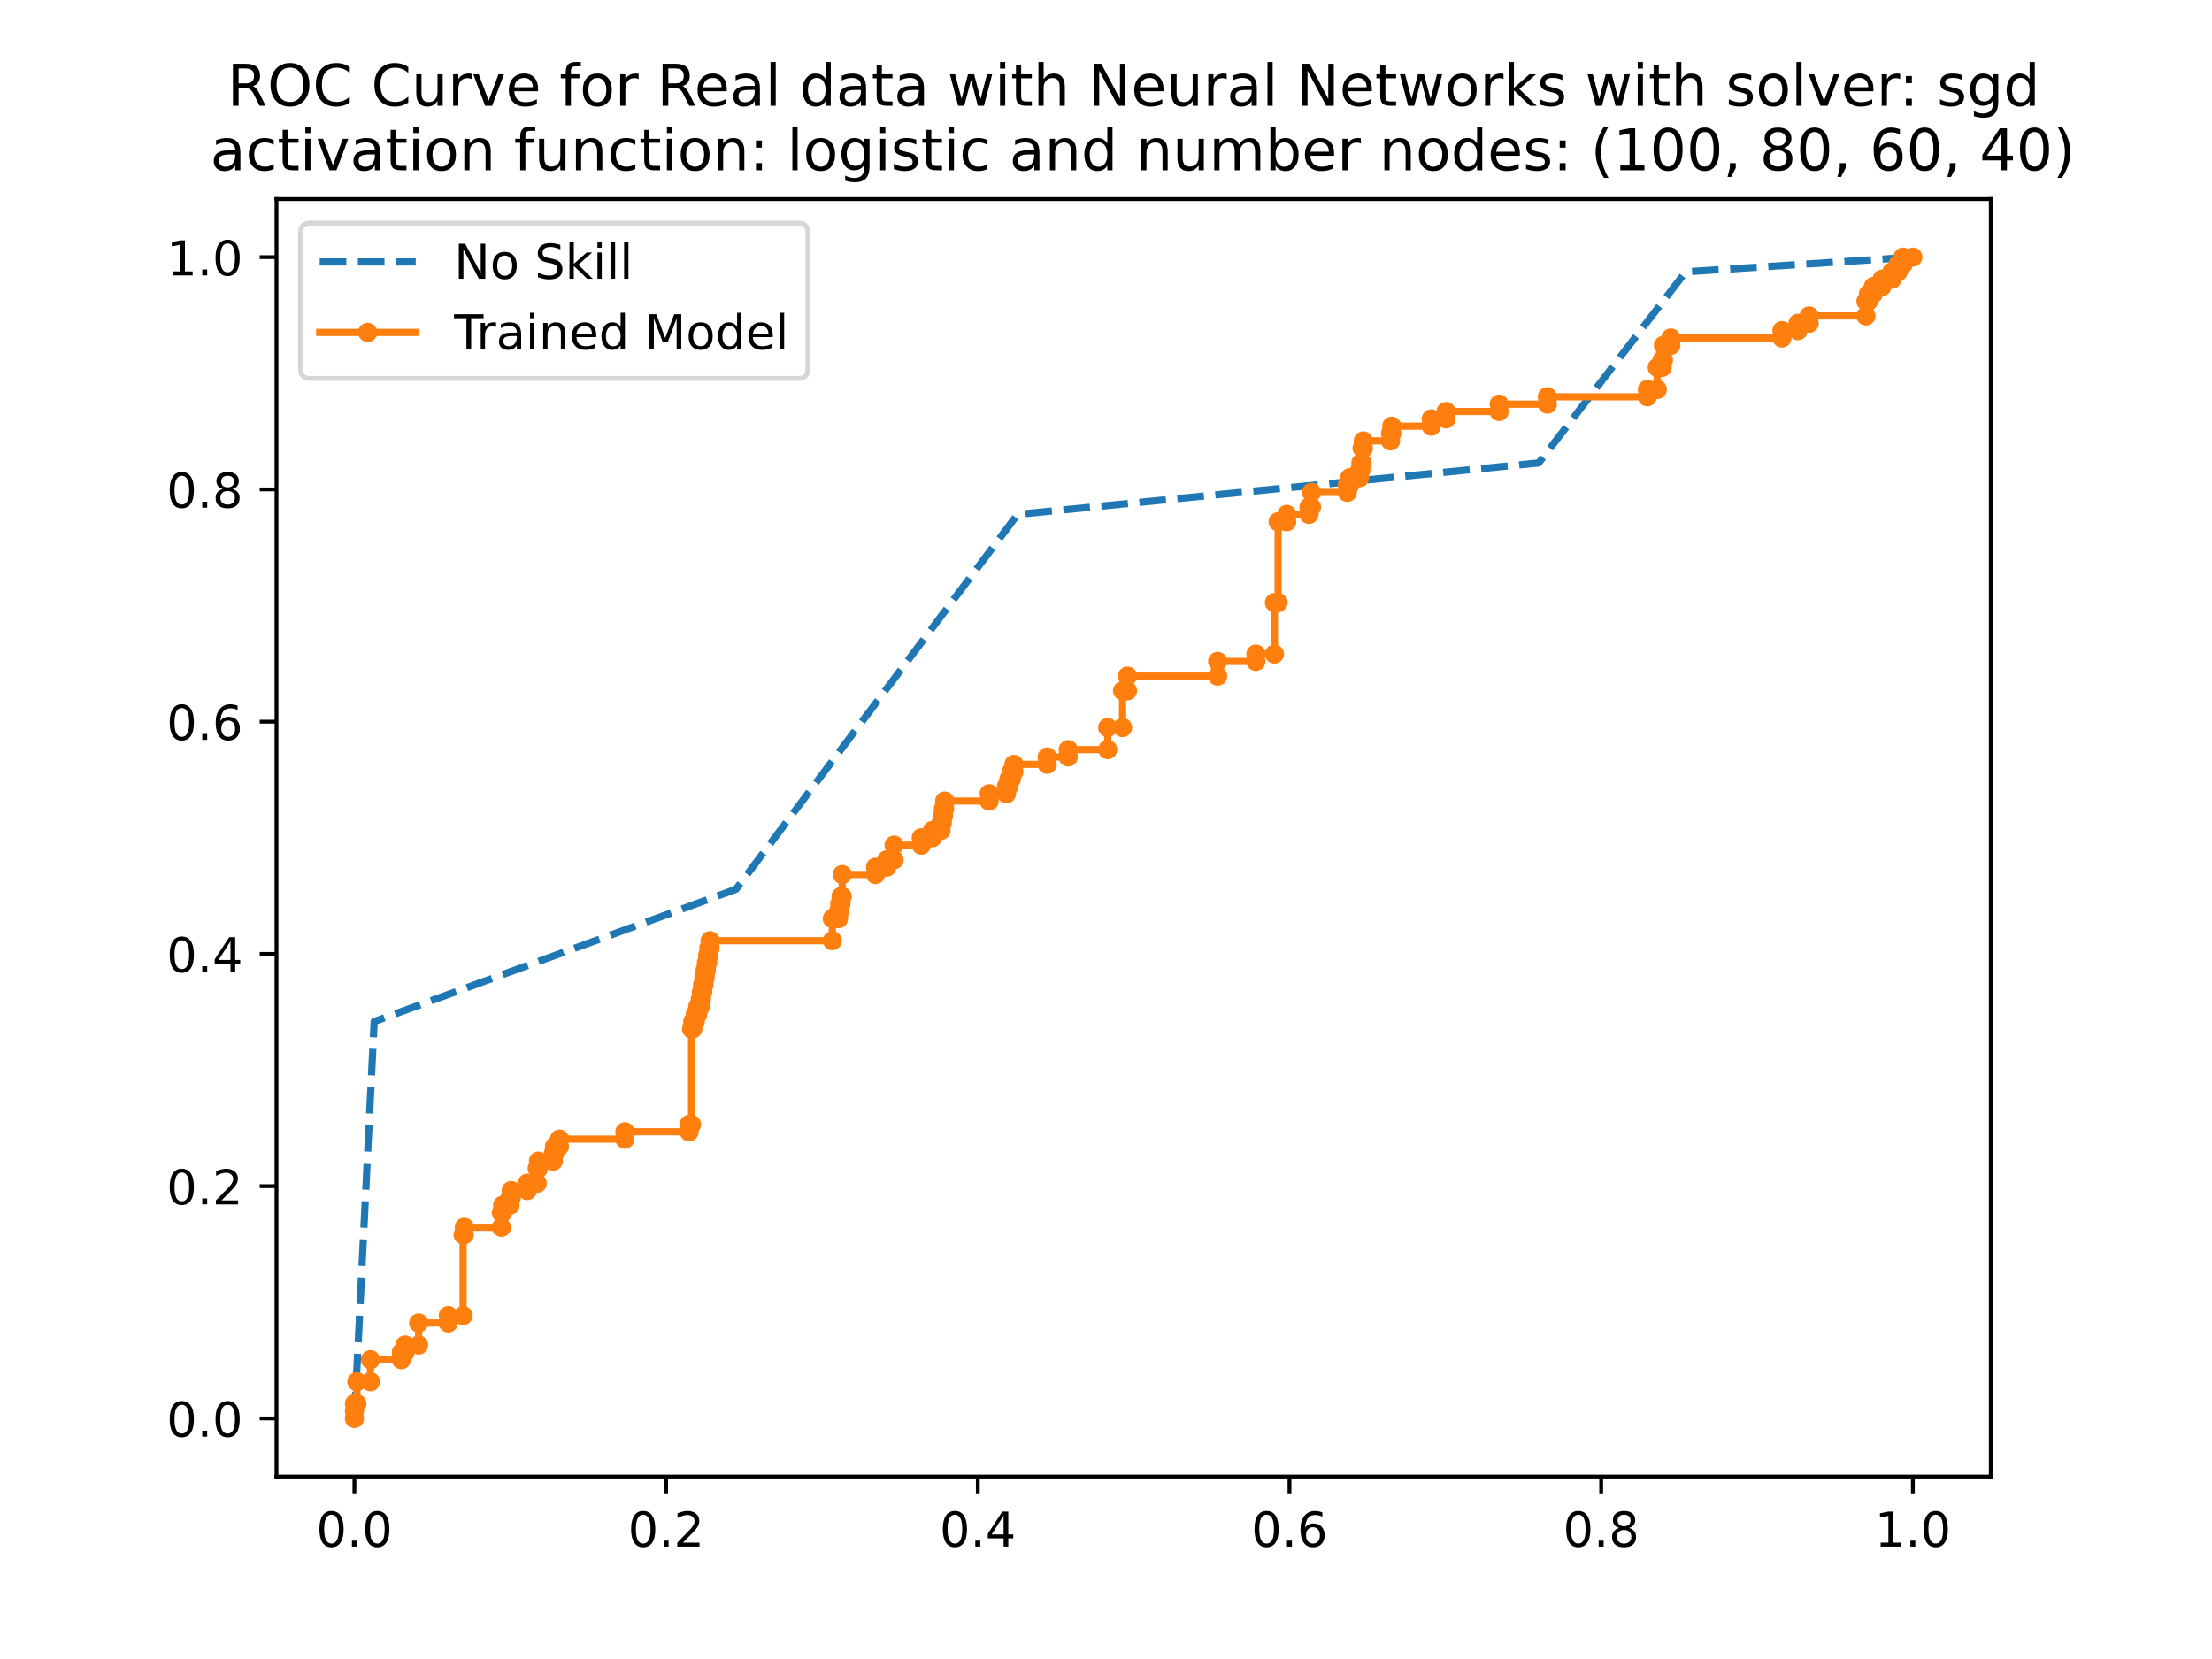 <?xml version="1.0" encoding="utf-8" standalone="no"?>
<!DOCTYPE svg PUBLIC "-//W3C//DTD SVG 1.1//EN"
  "http://www.w3.org/Graphics/SVG/1.1/DTD/svg11.dtd">
<!-- Created with matplotlib (https://matplotlib.org/) -->
<svg height="345.6pt" version="1.1" viewBox="0 0 460.8 345.6" width="460.8pt" xmlns="http://www.w3.org/2000/svg" xmlns:xlink="http://www.w3.org/1999/xlink">
 <defs>
  <style type="text/css">
*{stroke-linecap:butt;stroke-linejoin:round;}
  </style>
 </defs>
 <g id="figure_1">
  <g id="patch_1">
   <path d="M 0 345.6 
L 460.8 345.6 
L 460.8 0 
L 0 0 
z
" style="fill:#ffffff;"/>
  </g>
  <g id="axes_1">
   <g id="patch_2">
    <path d="M 57.6 307.584 
L 414.72 307.584 
L 414.72 41.472 
L 57.6 41.472 
z
" style="fill:#ffffff;"/>
   </g>
   <g id="matplotlib.axis_1">
    <g id="xtick_1">
     <g id="line2d_1">
      <defs>
       <path d="M 0 0 
L 0 3.5 
" id="m748514728c" style="stroke:#000000;stroke-width:0.8;"/>
      </defs>
      <g>
       <use style="stroke:#000000;stroke-width:0.8;" x="73.833" xlink:href="#m748514728c" y="307.584"/>
      </g>
     </g>
     <g id="text_1">
      <!-- 0.0 -->
      <defs>
       <path d="M 31.781 66.406 
Q 24.172 66.406 20.328 58.906 
Q 16.5 51.422 16.5 36.375 
Q 16.5 21.391 20.328 13.891 
Q 24.172 6.391 31.781 6.391 
Q 39.453 6.391 43.281 13.891 
Q 47.125 21.391 47.125 36.375 
Q 47.125 51.422 43.281 58.906 
Q 39.453 66.406 31.781 66.406 
z
M 31.781 74.219 
Q 44.047 74.219 50.516 64.516 
Q 56.984 54.828 56.984 36.375 
Q 56.984 17.969 50.516 8.266 
Q 44.047 -1.422 31.781 -1.422 
Q 19.531 -1.422 13.062 8.266 
Q 6.594 17.969 6.594 36.375 
Q 6.594 54.828 13.062 64.516 
Q 19.531 74.219 31.781 74.219 
z
" id="DejaVuSans-48"/>
       <path d="M 10.688 12.406 
L 21 12.406 
L 21 0 
L 10.688 0 
z
" id="DejaVuSans-46"/>
      </defs>
      <g transform="translate(65.881 322.182)scale(0.1 -0.1)">
       <use xlink:href="#DejaVuSans-48"/>
       <use x="63.623" xlink:href="#DejaVuSans-46"/>
       <use x="95.41" xlink:href="#DejaVuSans-48"/>
      </g>
     </g>
    </g>
    <g id="xtick_2">
     <g id="line2d_2">
      <g>
       <use style="stroke:#000000;stroke-width:0.8;" x="138.764" xlink:href="#m748514728c" y="307.584"/>
      </g>
     </g>
     <g id="text_2">
      <!-- 0.2 -->
      <defs>
       <path d="M 19.188 8.297 
L 53.609 8.297 
L 53.609 0 
L 7.328 0 
L 7.328 8.297 
Q 12.938 14.109 22.625 23.891 
Q 32.328 33.688 34.812 36.531 
Q 39.547 41.844 41.422 45.531 
Q 43.312 49.219 43.312 52.781 
Q 43.312 58.594 39.234 62.25 
Q 35.156 65.922 28.609 65.922 
Q 23.969 65.922 18.812 64.312 
Q 13.672 62.703 7.812 59.422 
L 7.812 69.391 
Q 13.766 71.781 18.938 73 
Q 24.125 74.219 28.422 74.219 
Q 39.75 74.219 46.484 68.547 
Q 53.219 62.891 53.219 53.422 
Q 53.219 48.922 51.531 44.891 
Q 49.859 40.875 45.406 35.406 
Q 44.188 33.984 37.641 27.219 
Q 31.109 20.453 19.188 8.297 
z
" id="DejaVuSans-50"/>
      </defs>
      <g transform="translate(130.812 322.182)scale(0.1 -0.1)">
       <use xlink:href="#DejaVuSans-48"/>
       <use x="63.623" xlink:href="#DejaVuSans-46"/>
       <use x="95.41" xlink:href="#DejaVuSans-50"/>
      </g>
     </g>
    </g>
    <g id="xtick_3">
     <g id="line2d_3">
      <g>
       <use style="stroke:#000000;stroke-width:0.8;" x="203.695" xlink:href="#m748514728c" y="307.584"/>
      </g>
     </g>
     <g id="text_3">
      <!-- 0.4 -->
      <defs>
       <path d="M 37.797 64.312 
L 12.891 25.391 
L 37.797 25.391 
z
M 35.203 72.906 
L 47.609 72.906 
L 47.609 25.391 
L 58.016 25.391 
L 58.016 17.188 
L 47.609 17.188 
L 47.609 0 
L 37.797 0 
L 37.797 17.188 
L 4.891 17.188 
L 4.891 26.703 
z
" id="DejaVuSans-52"/>
      </defs>
      <g transform="translate(195.743 322.182)scale(0.1 -0.1)">
       <use xlink:href="#DejaVuSans-48"/>
       <use x="63.623" xlink:href="#DejaVuSans-46"/>
       <use x="95.41" xlink:href="#DejaVuSans-52"/>
      </g>
     </g>
    </g>
    <g id="xtick_4">
     <g id="line2d_4">
      <g>
       <use style="stroke:#000000;stroke-width:0.8;" x="268.625" xlink:href="#m748514728c" y="307.584"/>
      </g>
     </g>
     <g id="text_4">
      <!-- 0.6 -->
      <defs>
       <path d="M 33.016 40.375 
Q 26.375 40.375 22.484 35.828 
Q 18.609 31.297 18.609 23.391 
Q 18.609 15.531 22.484 10.953 
Q 26.375 6.391 33.016 6.391 
Q 39.656 6.391 43.531 10.953 
Q 47.406 15.531 47.406 23.391 
Q 47.406 31.297 43.531 35.828 
Q 39.656 40.375 33.016 40.375 
z
M 52.594 71.297 
L 52.594 62.312 
Q 48.875 64.062 45.094 64.984 
Q 41.312 65.922 37.594 65.922 
Q 27.828 65.922 22.672 59.328 
Q 17.531 52.734 16.797 39.406 
Q 19.672 43.656 24.016 45.922 
Q 28.375 48.188 33.594 48.188 
Q 44.578 48.188 50.953 41.516 
Q 57.328 34.859 57.328 23.391 
Q 57.328 12.156 50.688 5.359 
Q 44.047 -1.422 33.016 -1.422 
Q 20.359 -1.422 13.672 8.266 
Q 6.984 17.969 6.984 36.375 
Q 6.984 53.656 15.188 63.938 
Q 23.391 74.219 37.203 74.219 
Q 40.922 74.219 44.703 73.484 
Q 48.484 72.75 52.594 71.297 
z
" id="DejaVuSans-54"/>
      </defs>
      <g transform="translate(260.674 322.182)scale(0.1 -0.1)">
       <use xlink:href="#DejaVuSans-48"/>
       <use x="63.623" xlink:href="#DejaVuSans-46"/>
       <use x="95.41" xlink:href="#DejaVuSans-54"/>
      </g>
     </g>
    </g>
    <g id="xtick_5">
     <g id="line2d_5">
      <g>
       <use style="stroke:#000000;stroke-width:0.8;" x="333.556" xlink:href="#m748514728c" y="307.584"/>
      </g>
     </g>
     <g id="text_5">
      <!-- 0.8 -->
      <defs>
       <path d="M 31.781 34.625 
Q 24.75 34.625 20.719 30.859 
Q 16.703 27.094 16.703 20.516 
Q 16.703 13.922 20.719 10.156 
Q 24.75 6.391 31.781 6.391 
Q 38.812 6.391 42.859 10.172 
Q 46.922 13.969 46.922 20.516 
Q 46.922 27.094 42.891 30.859 
Q 38.875 34.625 31.781 34.625 
z
M 21.922 38.812 
Q 15.578 40.375 12.031 44.719 
Q 8.5 49.078 8.5 55.328 
Q 8.5 64.062 14.719 69.141 
Q 20.953 74.219 31.781 74.219 
Q 42.672 74.219 48.875 69.141 
Q 55.078 64.062 55.078 55.328 
Q 55.078 49.078 51.531 44.719 
Q 48 40.375 41.703 38.812 
Q 48.828 37.156 52.797 32.312 
Q 56.781 27.484 56.781 20.516 
Q 56.781 9.906 50.312 4.234 
Q 43.844 -1.422 31.781 -1.422 
Q 19.734 -1.422 13.25 4.234 
Q 6.781 9.906 6.781 20.516 
Q 6.781 27.484 10.781 32.312 
Q 14.797 37.156 21.922 38.812 
z
M 18.312 54.391 
Q 18.312 48.734 21.844 45.562 
Q 25.391 42.391 31.781 42.391 
Q 38.141 42.391 41.719 45.562 
Q 45.312 48.734 45.312 54.391 
Q 45.312 60.062 41.719 63.234 
Q 38.141 66.406 31.781 66.406 
Q 25.391 66.406 21.844 63.234 
Q 18.312 60.062 18.312 54.391 
z
" id="DejaVuSans-56"/>
      </defs>
      <g transform="translate(325.605 322.182)scale(0.1 -0.1)">
       <use xlink:href="#DejaVuSans-48"/>
       <use x="63.623" xlink:href="#DejaVuSans-46"/>
       <use x="95.41" xlink:href="#DejaVuSans-56"/>
      </g>
     </g>
    </g>
    <g id="xtick_6">
     <g id="line2d_6">
      <g>
       <use style="stroke:#000000;stroke-width:0.8;" x="398.487" xlink:href="#m748514728c" y="307.584"/>
      </g>
     </g>
     <g id="text_6">
      <!-- 1.0 -->
      <defs>
       <path d="M 12.406 8.297 
L 28.516 8.297 
L 28.516 63.922 
L 10.984 60.406 
L 10.984 69.391 
L 28.422 72.906 
L 38.281 72.906 
L 38.281 8.297 
L 54.391 8.297 
L 54.391 0 
L 12.406 0 
z
" id="DejaVuSans-49"/>
      </defs>
      <g transform="translate(390.536 322.182)scale(0.1 -0.1)">
       <use xlink:href="#DejaVuSans-49"/>
       <use x="63.623" xlink:href="#DejaVuSans-46"/>
       <use x="95.41" xlink:href="#DejaVuSans-48"/>
      </g>
     </g>
    </g>
   </g>
   <g id="matplotlib.axis_2">
    <g id="ytick_1">
     <g id="line2d_7">
      <defs>
       <path d="M 0 0 
L -3.5 0 
" id="mdf5b152990" style="stroke:#000000;stroke-width:0.8;"/>
      </defs>
      <g>
       <use style="stroke:#000000;stroke-width:0.8;" x="57.6" xlink:href="#mdf5b152990" y="295.488"/>
      </g>
     </g>
     <g id="text_7">
      <!-- 0.0 -->
      <g transform="translate(34.697 299.287)scale(0.1 -0.1)">
       <use xlink:href="#DejaVuSans-48"/>
       <use x="63.623" xlink:href="#DejaVuSans-46"/>
       <use x="95.41" xlink:href="#DejaVuSans-48"/>
      </g>
     </g>
    </g>
    <g id="ytick_2">
     <g id="line2d_8">
      <g>
       <use style="stroke:#000000;stroke-width:0.8;" x="57.6" xlink:href="#mdf5b152990" y="247.104"/>
      </g>
     </g>
     <g id="text_8">
      <!-- 0.2 -->
      <g transform="translate(34.697 250.903)scale(0.1 -0.1)">
       <use xlink:href="#DejaVuSans-48"/>
       <use x="63.623" xlink:href="#DejaVuSans-46"/>
       <use x="95.41" xlink:href="#DejaVuSans-50"/>
      </g>
     </g>
    </g>
    <g id="ytick_3">
     <g id="line2d_9">
      <g>
       <use style="stroke:#000000;stroke-width:0.8;" x="57.6" xlink:href="#mdf5b152990" y="198.72"/>
      </g>
     </g>
     <g id="text_9">
      <!-- 0.4 -->
      <g transform="translate(34.697 202.519)scale(0.1 -0.1)">
       <use xlink:href="#DejaVuSans-48"/>
       <use x="63.623" xlink:href="#DejaVuSans-46"/>
       <use x="95.41" xlink:href="#DejaVuSans-52"/>
      </g>
     </g>
    </g>
    <g id="ytick_4">
     <g id="line2d_10">
      <g>
       <use style="stroke:#000000;stroke-width:0.8;" x="57.6" xlink:href="#mdf5b152990" y="150.336"/>
      </g>
     </g>
     <g id="text_10">
      <!-- 0.6 -->
      <g transform="translate(34.697 154.135)scale(0.1 -0.1)">
       <use xlink:href="#DejaVuSans-48"/>
       <use x="63.623" xlink:href="#DejaVuSans-46"/>
       <use x="95.41" xlink:href="#DejaVuSans-54"/>
      </g>
     </g>
    </g>
    <g id="ytick_5">
     <g id="line2d_11">
      <g>
       <use style="stroke:#000000;stroke-width:0.8;" x="57.6" xlink:href="#mdf5b152990" y="101.952"/>
      </g>
     </g>
     <g id="text_11">
      <!-- 0.8 -->
      <g transform="translate(34.697 105.751)scale(0.1 -0.1)">
       <use xlink:href="#DejaVuSans-48"/>
       <use x="63.623" xlink:href="#DejaVuSans-46"/>
       <use x="95.41" xlink:href="#DejaVuSans-56"/>
      </g>
     </g>
    </g>
    <g id="ytick_6">
     <g id="line2d_12">
      <g>
       <use style="stroke:#000000;stroke-width:0.8;" x="57.6" xlink:href="#mdf5b152990" y="53.568"/>
      </g>
     </g>
     <g id="text_12">
      <!-- 1.0 -->
      <g transform="translate(34.697 57.367)scale(0.1 -0.1)">
       <use xlink:href="#DejaVuSans-49"/>
       <use x="63.623" xlink:href="#DejaVuSans-46"/>
       <use x="95.41" xlink:href="#DejaVuSans-48"/>
      </g>
     </g>
    </g>
   </g>
   <g id="line2d_13">
    <path clip-path="url(#pe03d12c9b9)" d="M 73.833 295.488 
L 77.949 212.806 
L 153.324 185.246 
L 211.978 107.158 
L 320.539 96.44 
L 351.153 56.63 
L 398.487 53.568 
" style="fill:none;stroke:#1f77b4;stroke-dasharray:5.55,2.4;stroke-dashoffset:0;stroke-width:1.5;"/>
   </g>
   <g id="line2d_14">
    <path clip-path="url(#pe03d12c9b9)" d="M 73.833 295.488 
L 73.833 292.426 
L 74.347 292.426 
L 74.347 287.832 
L 77.177 287.832 
L 77.177 283.239 
L 83.608 283.239 
L 83.608 281.708 
L 84.38 281.708 
L 84.38 280.177 
L 87.21 280.177 
L 87.21 275.583 
L 93.384 275.583 
L 93.384 274.052 
L 96.471 274.052 
L 96.471 257.21 
L 96.728 257.21 
L 96.728 255.678 
L 104.446 255.678 
L 104.446 252.616 
L 104.703 252.616 
L 104.703 251.085 
L 106.247 251.085 
L 106.247 249.554 
L 106.504 249.554 
L 106.504 248.023 
L 109.848 248.023 
L 109.848 246.492 
L 111.906 246.492 
L 111.906 243.429 
L 112.164 243.429 
L 112.164 241.898 
L 115.251 241.898 
L 115.251 240.367 
L 115.508 240.367 
L 115.508 238.836 
L 116.537 238.836 
L 116.537 237.305 
L 130.171 237.305 
L 130.171 235.774 
L 143.549 235.774 
L 143.549 234.242 
L 144.063 234.242 
L 144.063 214.338 
L 144.32 214.338 
L 144.32 212.806 
L 144.835 212.806 
L 144.835 211.275 
L 145.349 211.275 
L 145.349 209.744 
L 145.864 209.744 
L 145.864 208.213 
L 146.121 208.213 
L 146.121 206.682 
L 146.378 206.682 
L 146.378 205.151 
L 146.636 205.151 
L 146.636 203.62 
L 146.893 203.62 
L 146.893 202.089 
L 147.15 202.089 
L 147.15 200.557 
L 147.407 200.557 
L 147.407 199.026 
L 147.665 199.026 
L 147.665 197.495 
L 147.922 197.495 
L 147.922 195.964 
L 173.39 195.964 
L 173.39 191.371 
L 174.676 191.371 
L 174.676 189.839 
L 174.934 189.839 
L 174.934 188.308 
L 175.191 188.308 
L 175.191 186.777 
L 175.448 186.777 
L 175.448 182.184 
L 182.394 182.184 
L 182.394 180.653 
L 184.709 180.653 
L 184.709 179.121 
L 186.253 179.121 
L 186.253 176.059 
L 191.912 176.059 
L 191.912 174.528 
L 194.228 174.528 
L 194.228 172.997 
L 196.028 172.997 
L 196.028 171.466 
L 196.286 171.466 
L 196.286 169.935 
L 196.543 169.935 
L 196.543 168.403 
L 196.8 168.403 
L 196.8 166.872 
L 206.061 166.872 
L 206.061 165.341 
L 209.663 165.341 
L 209.663 163.81 
L 210.177 163.81 
L 210.177 162.279 
L 210.692 162.279 
L 210.692 160.748 
L 211.206 160.748 
L 211.206 159.217 
L 218.152 159.217 
L 218.152 157.685 
L 222.526 157.685 
L 222.526 156.154 
L 230.758 156.154 
L 230.758 151.561 
L 233.845 151.561 
L 233.845 143.905 
L 234.874 143.905 
L 234.874 140.843 
L 253.653 140.843 
L 253.653 137.781 
L 261.628 137.781 
L 261.628 136.25 
L 265.487 136.25 
L 265.487 125.532 
L 266.259 125.532 
L 266.259 108.689 
L 268.059 108.689 
L 268.059 107.158 
L 272.69 107.158 
L 272.69 105.627 
L 273.205 105.627 
L 273.205 102.564 
L 280.665 102.564 
L 280.665 101.033 
L 281.179 101.033 
L 281.179 99.502 
L 283.237 99.502 
L 283.237 97.971 
L 283.495 97.971 
L 283.495 96.44 
L 283.752 96.44 
L 283.752 93.378 
L 284.009 93.378 
L 284.009 91.846 
L 289.669 91.846 
L 289.669 90.315 
L 289.926 90.315 
L 289.926 88.784 
L 298.158 88.784 
L 298.158 87.253 
L 301.245 87.253 
L 301.245 85.722 
L 312.307 85.722 
L 312.307 84.191 
L 322.34 84.191 
L 322.34 82.66 
L 343.178 82.66 
L 343.178 81.129 
L 345.236 81.129 
L 345.236 76.535 
L 346.265 76.535 
L 346.265 75.004 
L 346.522 75.004 
L 346.522 71.942 
L 348.065 71.942 
L 348.065 70.411 
L 371.218 70.411 
L 371.218 68.879 
L 374.563 68.879 
L 374.563 67.348 
L 376.878 67.348 
L 376.878 65.817 
L 388.712 65.817 
L 388.712 62.755 
L 389.226 62.755 
L 389.226 61.224 
L 390.255 61.224 
L 390.255 59.693 
L 392.056 59.693 
L 392.056 58.161 
L 394.114 58.161 
L 394.114 56.63 
L 395.4 56.63 
L 395.4 55.099 
L 396.429 55.099 
L 396.429 53.568 
L 398.487 53.568 
L 398.487 53.568 
" style="fill:none;stroke:#ff7f0e;stroke-linecap:square;stroke-width:1.5;"/>
    <defs>
     <path d="M 0 1.5 
C 0.398 1.5 0.779 1.342 1.061 1.061 
C 1.342 0.779 1.5 0.398 1.5 0 
C 1.5 -0.398 1.342 -0.779 1.061 -1.061 
C 0.779 -1.342 0.398 -1.5 0 -1.5 
C -0.398 -1.5 -0.779 -1.342 -1.061 -1.061 
C -1.342 -0.779 -1.5 -0.398 -1.5 0 
C -1.5 0.398 -1.342 0.779 -1.061 1.061 
C -0.779 1.342 -0.398 1.5 0 1.5 
z
" id="m270d7b070c" style="stroke:#ff7f0e;"/>
    </defs>
    <g clip-path="url(#pe03d12c9b9)">
     <use style="fill:#ff7f0e;stroke:#ff7f0e;" x="73.833" xlink:href="#m270d7b070c" y="295.488"/>
     <use style="fill:#ff7f0e;stroke:#ff7f0e;" x="73.833" xlink:href="#m270d7b070c" y="293.957"/>
     <use style="fill:#ff7f0e;stroke:#ff7f0e;" x="73.833" xlink:href="#m270d7b070c" y="292.426"/>
     <use style="fill:#ff7f0e;stroke:#ff7f0e;" x="74.347" xlink:href="#m270d7b070c" y="292.426"/>
     <use style="fill:#ff7f0e;stroke:#ff7f0e;" x="74.347" xlink:href="#m270d7b070c" y="287.832"/>
     <use style="fill:#ff7f0e;stroke:#ff7f0e;" x="77.177" xlink:href="#m270d7b070c" y="287.832"/>
     <use style="fill:#ff7f0e;stroke:#ff7f0e;" x="77.177" xlink:href="#m270d7b070c" y="283.239"/>
     <use style="fill:#ff7f0e;stroke:#ff7f0e;" x="83.608" xlink:href="#m270d7b070c" y="283.239"/>
     <use style="fill:#ff7f0e;stroke:#ff7f0e;" x="83.608" xlink:href="#m270d7b070c" y="281.708"/>
     <use style="fill:#ff7f0e;stroke:#ff7f0e;" x="84.38" xlink:href="#m270d7b070c" y="281.708"/>
     <use style="fill:#ff7f0e;stroke:#ff7f0e;" x="84.38" xlink:href="#m270d7b070c" y="280.177"/>
     <use style="fill:#ff7f0e;stroke:#ff7f0e;" x="87.21" xlink:href="#m270d7b070c" y="280.177"/>
     <use style="fill:#ff7f0e;stroke:#ff7f0e;" x="87.21" xlink:href="#m270d7b070c" y="275.583"/>
     <use style="fill:#ff7f0e;stroke:#ff7f0e;" x="93.384" xlink:href="#m270d7b070c" y="275.583"/>
     <use style="fill:#ff7f0e;stroke:#ff7f0e;" x="93.384" xlink:href="#m270d7b070c" y="274.052"/>
     <use style="fill:#ff7f0e;stroke:#ff7f0e;" x="96.471" xlink:href="#m270d7b070c" y="274.052"/>
     <use style="fill:#ff7f0e;stroke:#ff7f0e;" x="96.471" xlink:href="#m270d7b070c" y="257.21"/>
     <use style="fill:#ff7f0e;stroke:#ff7f0e;" x="96.728" xlink:href="#m270d7b070c" y="257.21"/>
     <use style="fill:#ff7f0e;stroke:#ff7f0e;" x="96.728" xlink:href="#m270d7b070c" y="255.678"/>
     <use style="fill:#ff7f0e;stroke:#ff7f0e;" x="104.446" xlink:href="#m270d7b070c" y="255.678"/>
     <use style="fill:#ff7f0e;stroke:#ff7f0e;" x="104.446" xlink:href="#m270d7b070c" y="252.616"/>
     <use style="fill:#ff7f0e;stroke:#ff7f0e;" x="104.703" xlink:href="#m270d7b070c" y="252.616"/>
     <use style="fill:#ff7f0e;stroke:#ff7f0e;" x="104.703" xlink:href="#m270d7b070c" y="251.085"/>
     <use style="fill:#ff7f0e;stroke:#ff7f0e;" x="106.247" xlink:href="#m270d7b070c" y="251.085"/>
     <use style="fill:#ff7f0e;stroke:#ff7f0e;" x="106.247" xlink:href="#m270d7b070c" y="249.554"/>
     <use style="fill:#ff7f0e;stroke:#ff7f0e;" x="106.504" xlink:href="#m270d7b070c" y="249.554"/>
     <use style="fill:#ff7f0e;stroke:#ff7f0e;" x="106.504" xlink:href="#m270d7b070c" y="248.023"/>
     <use style="fill:#ff7f0e;stroke:#ff7f0e;" x="109.848" xlink:href="#m270d7b070c" y="248.023"/>
     <use style="fill:#ff7f0e;stroke:#ff7f0e;" x="109.848" xlink:href="#m270d7b070c" y="246.492"/>
     <use style="fill:#ff7f0e;stroke:#ff7f0e;" x="111.906" xlink:href="#m270d7b070c" y="246.492"/>
     <use style="fill:#ff7f0e;stroke:#ff7f0e;" x="111.906" xlink:href="#m270d7b070c" y="243.429"/>
     <use style="fill:#ff7f0e;stroke:#ff7f0e;" x="112.164" xlink:href="#m270d7b070c" y="243.429"/>
     <use style="fill:#ff7f0e;stroke:#ff7f0e;" x="112.164" xlink:href="#m270d7b070c" y="241.898"/>
     <use style="fill:#ff7f0e;stroke:#ff7f0e;" x="115.251" xlink:href="#m270d7b070c" y="241.898"/>
     <use style="fill:#ff7f0e;stroke:#ff7f0e;" x="115.251" xlink:href="#m270d7b070c" y="240.367"/>
     <use style="fill:#ff7f0e;stroke:#ff7f0e;" x="115.508" xlink:href="#m270d7b070c" y="240.367"/>
     <use style="fill:#ff7f0e;stroke:#ff7f0e;" x="115.508" xlink:href="#m270d7b070c" y="238.836"/>
     <use style="fill:#ff7f0e;stroke:#ff7f0e;" x="116.537" xlink:href="#m270d7b070c" y="238.836"/>
     <use style="fill:#ff7f0e;stroke:#ff7f0e;" x="116.537" xlink:href="#m270d7b070c" y="237.305"/>
     <use style="fill:#ff7f0e;stroke:#ff7f0e;" x="130.171" xlink:href="#m270d7b070c" y="237.305"/>
     <use style="fill:#ff7f0e;stroke:#ff7f0e;" x="130.171" xlink:href="#m270d7b070c" y="235.774"/>
     <use style="fill:#ff7f0e;stroke:#ff7f0e;" x="143.549" xlink:href="#m270d7b070c" y="235.774"/>
     <use style="fill:#ff7f0e;stroke:#ff7f0e;" x="143.549" xlink:href="#m270d7b070c" y="234.242"/>
     <use style="fill:#ff7f0e;stroke:#ff7f0e;" x="144.063" xlink:href="#m270d7b070c" y="234.242"/>
     <use style="fill:#ff7f0e;stroke:#ff7f0e;" x="144.063" xlink:href="#m270d7b070c" y="214.338"/>
     <use style="fill:#ff7f0e;stroke:#ff7f0e;" x="144.32" xlink:href="#m270d7b070c" y="214.338"/>
     <use style="fill:#ff7f0e;stroke:#ff7f0e;" x="144.32" xlink:href="#m270d7b070c" y="212.806"/>
     <use style="fill:#ff7f0e;stroke:#ff7f0e;" x="144.835" xlink:href="#m270d7b070c" y="212.806"/>
     <use style="fill:#ff7f0e;stroke:#ff7f0e;" x="144.835" xlink:href="#m270d7b070c" y="211.275"/>
     <use style="fill:#ff7f0e;stroke:#ff7f0e;" x="145.349" xlink:href="#m270d7b070c" y="211.275"/>
     <use style="fill:#ff7f0e;stroke:#ff7f0e;" x="145.349" xlink:href="#m270d7b070c" y="209.744"/>
     <use style="fill:#ff7f0e;stroke:#ff7f0e;" x="145.864" xlink:href="#m270d7b070c" y="209.744"/>
     <use style="fill:#ff7f0e;stroke:#ff7f0e;" x="145.864" xlink:href="#m270d7b070c" y="208.213"/>
     <use style="fill:#ff7f0e;stroke:#ff7f0e;" x="146.121" xlink:href="#m270d7b070c" y="208.213"/>
     <use style="fill:#ff7f0e;stroke:#ff7f0e;" x="146.121" xlink:href="#m270d7b070c" y="206.682"/>
     <use style="fill:#ff7f0e;stroke:#ff7f0e;" x="146.378" xlink:href="#m270d7b070c" y="206.682"/>
     <use style="fill:#ff7f0e;stroke:#ff7f0e;" x="146.378" xlink:href="#m270d7b070c" y="205.151"/>
     <use style="fill:#ff7f0e;stroke:#ff7f0e;" x="146.636" xlink:href="#m270d7b070c" y="205.151"/>
     <use style="fill:#ff7f0e;stroke:#ff7f0e;" x="146.636" xlink:href="#m270d7b070c" y="203.62"/>
     <use style="fill:#ff7f0e;stroke:#ff7f0e;" x="146.893" xlink:href="#m270d7b070c" y="203.62"/>
     <use style="fill:#ff7f0e;stroke:#ff7f0e;" x="146.893" xlink:href="#m270d7b070c" y="202.089"/>
     <use style="fill:#ff7f0e;stroke:#ff7f0e;" x="147.15" xlink:href="#m270d7b070c" y="202.089"/>
     <use style="fill:#ff7f0e;stroke:#ff7f0e;" x="147.15" xlink:href="#m270d7b070c" y="200.557"/>
     <use style="fill:#ff7f0e;stroke:#ff7f0e;" x="147.407" xlink:href="#m270d7b070c" y="200.557"/>
     <use style="fill:#ff7f0e;stroke:#ff7f0e;" x="147.407" xlink:href="#m270d7b070c" y="199.026"/>
     <use style="fill:#ff7f0e;stroke:#ff7f0e;" x="147.665" xlink:href="#m270d7b070c" y="199.026"/>
     <use style="fill:#ff7f0e;stroke:#ff7f0e;" x="147.665" xlink:href="#m270d7b070c" y="197.495"/>
     <use style="fill:#ff7f0e;stroke:#ff7f0e;" x="147.922" xlink:href="#m270d7b070c" y="197.495"/>
     <use style="fill:#ff7f0e;stroke:#ff7f0e;" x="147.922" xlink:href="#m270d7b070c" y="195.964"/>
     <use style="fill:#ff7f0e;stroke:#ff7f0e;" x="173.39" xlink:href="#m270d7b070c" y="195.964"/>
     <use style="fill:#ff7f0e;stroke:#ff7f0e;" x="173.39" xlink:href="#m270d7b070c" y="191.371"/>
     <use style="fill:#ff7f0e;stroke:#ff7f0e;" x="174.676" xlink:href="#m270d7b070c" y="191.371"/>
     <use style="fill:#ff7f0e;stroke:#ff7f0e;" x="174.676" xlink:href="#m270d7b070c" y="189.839"/>
     <use style="fill:#ff7f0e;stroke:#ff7f0e;" x="174.934" xlink:href="#m270d7b070c" y="189.839"/>
     <use style="fill:#ff7f0e;stroke:#ff7f0e;" x="174.934" xlink:href="#m270d7b070c" y="188.308"/>
     <use style="fill:#ff7f0e;stroke:#ff7f0e;" x="175.191" xlink:href="#m270d7b070c" y="188.308"/>
     <use style="fill:#ff7f0e;stroke:#ff7f0e;" x="175.191" xlink:href="#m270d7b070c" y="186.777"/>
     <use style="fill:#ff7f0e;stroke:#ff7f0e;" x="175.448" xlink:href="#m270d7b070c" y="186.777"/>
     <use style="fill:#ff7f0e;stroke:#ff7f0e;" x="175.448" xlink:href="#m270d7b070c" y="182.184"/>
     <use style="fill:#ff7f0e;stroke:#ff7f0e;" x="182.394" xlink:href="#m270d7b070c" y="182.184"/>
     <use style="fill:#ff7f0e;stroke:#ff7f0e;" x="182.394" xlink:href="#m270d7b070c" y="180.653"/>
     <use style="fill:#ff7f0e;stroke:#ff7f0e;" x="184.709" xlink:href="#m270d7b070c" y="180.653"/>
     <use style="fill:#ff7f0e;stroke:#ff7f0e;" x="184.709" xlink:href="#m270d7b070c" y="179.121"/>
     <use style="fill:#ff7f0e;stroke:#ff7f0e;" x="186.253" xlink:href="#m270d7b070c" y="179.121"/>
     <use style="fill:#ff7f0e;stroke:#ff7f0e;" x="186.253" xlink:href="#m270d7b070c" y="176.059"/>
     <use style="fill:#ff7f0e;stroke:#ff7f0e;" x="191.912" xlink:href="#m270d7b070c" y="176.059"/>
     <use style="fill:#ff7f0e;stroke:#ff7f0e;" x="191.912" xlink:href="#m270d7b070c" y="174.528"/>
     <use style="fill:#ff7f0e;stroke:#ff7f0e;" x="194.228" xlink:href="#m270d7b070c" y="174.528"/>
     <use style="fill:#ff7f0e;stroke:#ff7f0e;" x="194.228" xlink:href="#m270d7b070c" y="172.997"/>
     <use style="fill:#ff7f0e;stroke:#ff7f0e;" x="196.028" xlink:href="#m270d7b070c" y="172.997"/>
     <use style="fill:#ff7f0e;stroke:#ff7f0e;" x="196.028" xlink:href="#m270d7b070c" y="171.466"/>
     <use style="fill:#ff7f0e;stroke:#ff7f0e;" x="196.286" xlink:href="#m270d7b070c" y="171.466"/>
     <use style="fill:#ff7f0e;stroke:#ff7f0e;" x="196.286" xlink:href="#m270d7b070c" y="169.935"/>
     <use style="fill:#ff7f0e;stroke:#ff7f0e;" x="196.543" xlink:href="#m270d7b070c" y="169.935"/>
     <use style="fill:#ff7f0e;stroke:#ff7f0e;" x="196.543" xlink:href="#m270d7b070c" y="168.403"/>
     <use style="fill:#ff7f0e;stroke:#ff7f0e;" x="196.8" xlink:href="#m270d7b070c" y="168.403"/>
     <use style="fill:#ff7f0e;stroke:#ff7f0e;" x="196.8" xlink:href="#m270d7b070c" y="166.872"/>
     <use style="fill:#ff7f0e;stroke:#ff7f0e;" x="206.061" xlink:href="#m270d7b070c" y="166.872"/>
     <use style="fill:#ff7f0e;stroke:#ff7f0e;" x="206.061" xlink:href="#m270d7b070c" y="165.341"/>
     <use style="fill:#ff7f0e;stroke:#ff7f0e;" x="209.663" xlink:href="#m270d7b070c" y="165.341"/>
     <use style="fill:#ff7f0e;stroke:#ff7f0e;" x="209.663" xlink:href="#m270d7b070c" y="163.81"/>
     <use style="fill:#ff7f0e;stroke:#ff7f0e;" x="210.177" xlink:href="#m270d7b070c" y="163.81"/>
     <use style="fill:#ff7f0e;stroke:#ff7f0e;" x="210.177" xlink:href="#m270d7b070c" y="162.279"/>
     <use style="fill:#ff7f0e;stroke:#ff7f0e;" x="210.692" xlink:href="#m270d7b070c" y="162.279"/>
     <use style="fill:#ff7f0e;stroke:#ff7f0e;" x="210.692" xlink:href="#m270d7b070c" y="160.748"/>
     <use style="fill:#ff7f0e;stroke:#ff7f0e;" x="211.206" xlink:href="#m270d7b070c" y="160.748"/>
     <use style="fill:#ff7f0e;stroke:#ff7f0e;" x="211.206" xlink:href="#m270d7b070c" y="159.217"/>
     <use style="fill:#ff7f0e;stroke:#ff7f0e;" x="218.152" xlink:href="#m270d7b070c" y="159.217"/>
     <use style="fill:#ff7f0e;stroke:#ff7f0e;" x="218.152" xlink:href="#m270d7b070c" y="157.685"/>
     <use style="fill:#ff7f0e;stroke:#ff7f0e;" x="222.526" xlink:href="#m270d7b070c" y="157.685"/>
     <use style="fill:#ff7f0e;stroke:#ff7f0e;" x="222.526" xlink:href="#m270d7b070c" y="156.154"/>
     <use style="fill:#ff7f0e;stroke:#ff7f0e;" x="230.758" xlink:href="#m270d7b070c" y="156.154"/>
     <use style="fill:#ff7f0e;stroke:#ff7f0e;" x="230.758" xlink:href="#m270d7b070c" y="151.561"/>
     <use style="fill:#ff7f0e;stroke:#ff7f0e;" x="233.845" xlink:href="#m270d7b070c" y="151.561"/>
     <use style="fill:#ff7f0e;stroke:#ff7f0e;" x="233.845" xlink:href="#m270d7b070c" y="143.905"/>
     <use style="fill:#ff7f0e;stroke:#ff7f0e;" x="234.874" xlink:href="#m270d7b070c" y="143.905"/>
     <use style="fill:#ff7f0e;stroke:#ff7f0e;" x="234.874" xlink:href="#m270d7b070c" y="140.843"/>
     <use style="fill:#ff7f0e;stroke:#ff7f0e;" x="253.653" xlink:href="#m270d7b070c" y="140.843"/>
     <use style="fill:#ff7f0e;stroke:#ff7f0e;" x="253.653" xlink:href="#m270d7b070c" y="137.781"/>
     <use style="fill:#ff7f0e;stroke:#ff7f0e;" x="261.628" xlink:href="#m270d7b070c" y="137.781"/>
     <use style="fill:#ff7f0e;stroke:#ff7f0e;" x="261.628" xlink:href="#m270d7b070c" y="136.25"/>
     <use style="fill:#ff7f0e;stroke:#ff7f0e;" x="265.487" xlink:href="#m270d7b070c" y="136.25"/>
     <use style="fill:#ff7f0e;stroke:#ff7f0e;" x="265.487" xlink:href="#m270d7b070c" y="125.532"/>
     <use style="fill:#ff7f0e;stroke:#ff7f0e;" x="266.259" xlink:href="#m270d7b070c" y="125.532"/>
     <use style="fill:#ff7f0e;stroke:#ff7f0e;" x="266.259" xlink:href="#m270d7b070c" y="108.689"/>
     <use style="fill:#ff7f0e;stroke:#ff7f0e;" x="268.059" xlink:href="#m270d7b070c" y="108.689"/>
     <use style="fill:#ff7f0e;stroke:#ff7f0e;" x="268.059" xlink:href="#m270d7b070c" y="107.158"/>
     <use style="fill:#ff7f0e;stroke:#ff7f0e;" x="272.69" xlink:href="#m270d7b070c" y="107.158"/>
     <use style="fill:#ff7f0e;stroke:#ff7f0e;" x="272.69" xlink:href="#m270d7b070c" y="105.627"/>
     <use style="fill:#ff7f0e;stroke:#ff7f0e;" x="273.205" xlink:href="#m270d7b070c" y="105.627"/>
     <use style="fill:#ff7f0e;stroke:#ff7f0e;" x="273.205" xlink:href="#m270d7b070c" y="102.564"/>
     <use style="fill:#ff7f0e;stroke:#ff7f0e;" x="280.665" xlink:href="#m270d7b070c" y="102.564"/>
     <use style="fill:#ff7f0e;stroke:#ff7f0e;" x="280.665" xlink:href="#m270d7b070c" y="101.033"/>
     <use style="fill:#ff7f0e;stroke:#ff7f0e;" x="281.179" xlink:href="#m270d7b070c" y="101.033"/>
     <use style="fill:#ff7f0e;stroke:#ff7f0e;" x="281.179" xlink:href="#m270d7b070c" y="99.502"/>
     <use style="fill:#ff7f0e;stroke:#ff7f0e;" x="283.237" xlink:href="#m270d7b070c" y="99.502"/>
     <use style="fill:#ff7f0e;stroke:#ff7f0e;" x="283.237" xlink:href="#m270d7b070c" y="97.971"/>
     <use style="fill:#ff7f0e;stroke:#ff7f0e;" x="283.495" xlink:href="#m270d7b070c" y="97.971"/>
     <use style="fill:#ff7f0e;stroke:#ff7f0e;" x="283.495" xlink:href="#m270d7b070c" y="96.44"/>
     <use style="fill:#ff7f0e;stroke:#ff7f0e;" x="283.752" xlink:href="#m270d7b070c" y="96.44"/>
     <use style="fill:#ff7f0e;stroke:#ff7f0e;" x="283.752" xlink:href="#m270d7b070c" y="93.378"/>
     <use style="fill:#ff7f0e;stroke:#ff7f0e;" x="284.009" xlink:href="#m270d7b070c" y="93.378"/>
     <use style="fill:#ff7f0e;stroke:#ff7f0e;" x="284.009" xlink:href="#m270d7b070c" y="91.846"/>
     <use style="fill:#ff7f0e;stroke:#ff7f0e;" x="289.669" xlink:href="#m270d7b070c" y="91.846"/>
     <use style="fill:#ff7f0e;stroke:#ff7f0e;" x="289.669" xlink:href="#m270d7b070c" y="90.315"/>
     <use style="fill:#ff7f0e;stroke:#ff7f0e;" x="289.926" xlink:href="#m270d7b070c" y="90.315"/>
     <use style="fill:#ff7f0e;stroke:#ff7f0e;" x="289.926" xlink:href="#m270d7b070c" y="88.784"/>
     <use style="fill:#ff7f0e;stroke:#ff7f0e;" x="298.158" xlink:href="#m270d7b070c" y="88.784"/>
     <use style="fill:#ff7f0e;stroke:#ff7f0e;" x="298.158" xlink:href="#m270d7b070c" y="87.253"/>
     <use style="fill:#ff7f0e;stroke:#ff7f0e;" x="301.245" xlink:href="#m270d7b070c" y="87.253"/>
     <use style="fill:#ff7f0e;stroke:#ff7f0e;" x="301.245" xlink:href="#m270d7b070c" y="85.722"/>
     <use style="fill:#ff7f0e;stroke:#ff7f0e;" x="312.307" xlink:href="#m270d7b070c" y="85.722"/>
     <use style="fill:#ff7f0e;stroke:#ff7f0e;" x="312.307" xlink:href="#m270d7b070c" y="84.191"/>
     <use style="fill:#ff7f0e;stroke:#ff7f0e;" x="322.34" xlink:href="#m270d7b070c" y="84.191"/>
     <use style="fill:#ff7f0e;stroke:#ff7f0e;" x="322.34" xlink:href="#m270d7b070c" y="82.66"/>
     <use style="fill:#ff7f0e;stroke:#ff7f0e;" x="343.178" xlink:href="#m270d7b070c" y="82.66"/>
     <use style="fill:#ff7f0e;stroke:#ff7f0e;" x="343.178" xlink:href="#m270d7b070c" y="81.129"/>
     <use style="fill:#ff7f0e;stroke:#ff7f0e;" x="345.236" xlink:href="#m270d7b070c" y="81.129"/>
     <use style="fill:#ff7f0e;stroke:#ff7f0e;" x="345.236" xlink:href="#m270d7b070c" y="76.535"/>
     <use style="fill:#ff7f0e;stroke:#ff7f0e;" x="346.265" xlink:href="#m270d7b070c" y="76.535"/>
     <use style="fill:#ff7f0e;stroke:#ff7f0e;" x="346.265" xlink:href="#m270d7b070c" y="75.004"/>
     <use style="fill:#ff7f0e;stroke:#ff7f0e;" x="346.522" xlink:href="#m270d7b070c" y="75.004"/>
     <use style="fill:#ff7f0e;stroke:#ff7f0e;" x="346.522" xlink:href="#m270d7b070c" y="71.942"/>
     <use style="fill:#ff7f0e;stroke:#ff7f0e;" x="348.065" xlink:href="#m270d7b070c" y="71.942"/>
     <use style="fill:#ff7f0e;stroke:#ff7f0e;" x="348.065" xlink:href="#m270d7b070c" y="70.411"/>
     <use style="fill:#ff7f0e;stroke:#ff7f0e;" x="371.218" xlink:href="#m270d7b070c" y="70.411"/>
     <use style="fill:#ff7f0e;stroke:#ff7f0e;" x="371.218" xlink:href="#m270d7b070c" y="68.879"/>
     <use style="fill:#ff7f0e;stroke:#ff7f0e;" x="374.563" xlink:href="#m270d7b070c" y="68.879"/>
     <use style="fill:#ff7f0e;stroke:#ff7f0e;" x="374.563" xlink:href="#m270d7b070c" y="67.348"/>
     <use style="fill:#ff7f0e;stroke:#ff7f0e;" x="376.878" xlink:href="#m270d7b070c" y="67.348"/>
     <use style="fill:#ff7f0e;stroke:#ff7f0e;" x="376.878" xlink:href="#m270d7b070c" y="65.817"/>
     <use style="fill:#ff7f0e;stroke:#ff7f0e;" x="388.712" xlink:href="#m270d7b070c" y="65.817"/>
     <use style="fill:#ff7f0e;stroke:#ff7f0e;" x="388.712" xlink:href="#m270d7b070c" y="62.755"/>
     <use style="fill:#ff7f0e;stroke:#ff7f0e;" x="389.226" xlink:href="#m270d7b070c" y="62.755"/>
     <use style="fill:#ff7f0e;stroke:#ff7f0e;" x="389.226" xlink:href="#m270d7b070c" y="61.224"/>
     <use style="fill:#ff7f0e;stroke:#ff7f0e;" x="390.255" xlink:href="#m270d7b070c" y="61.224"/>
     <use style="fill:#ff7f0e;stroke:#ff7f0e;" x="390.255" xlink:href="#m270d7b070c" y="59.693"/>
     <use style="fill:#ff7f0e;stroke:#ff7f0e;" x="392.056" xlink:href="#m270d7b070c" y="59.693"/>
     <use style="fill:#ff7f0e;stroke:#ff7f0e;" x="392.056" xlink:href="#m270d7b070c" y="58.161"/>
     <use style="fill:#ff7f0e;stroke:#ff7f0e;" x="394.114" xlink:href="#m270d7b070c" y="58.161"/>
     <use style="fill:#ff7f0e;stroke:#ff7f0e;" x="394.114" xlink:href="#m270d7b070c" y="56.63"/>
     <use style="fill:#ff7f0e;stroke:#ff7f0e;" x="395.4" xlink:href="#m270d7b070c" y="56.63"/>
     <use style="fill:#ff7f0e;stroke:#ff7f0e;" x="395.4" xlink:href="#m270d7b070c" y="55.099"/>
     <use style="fill:#ff7f0e;stroke:#ff7f0e;" x="396.429" xlink:href="#m270d7b070c" y="55.099"/>
     <use style="fill:#ff7f0e;stroke:#ff7f0e;" x="396.429" xlink:href="#m270d7b070c" y="53.568"/>
     <use style="fill:#ff7f0e;stroke:#ff7f0e;" x="398.487" xlink:href="#m270d7b070c" y="53.568"/>
    </g>
   </g>
   <g id="patch_3">
    <path d="M 57.6 307.584 
L 57.6 41.472 
" style="fill:none;stroke:#000000;stroke-linecap:square;stroke-linejoin:miter;stroke-width:0.8;"/>
   </g>
   <g id="patch_4">
    <path d="M 414.72 307.584 
L 414.72 41.472 
" style="fill:none;stroke:#000000;stroke-linecap:square;stroke-linejoin:miter;stroke-width:0.8;"/>
   </g>
   <g id="patch_5">
    <path d="M 57.6 307.584 
L 414.72 307.584 
" style="fill:none;stroke:#000000;stroke-linecap:square;stroke-linejoin:miter;stroke-width:0.8;"/>
   </g>
   <g id="patch_6">
    <path d="M 57.6 41.472 
L 414.72 41.472 
" style="fill:none;stroke:#000000;stroke-linecap:square;stroke-linejoin:miter;stroke-width:0.8;"/>
   </g>
   <g id="text_13">
    <!-- ROC Curve for Real data with Neural Networks with solver: sgd -->
    <defs>
     <path d="M 44.391 34.188 
Q 47.562 33.109 50.562 29.594 
Q 53.562 26.078 56.594 19.922 
L 66.609 0 
L 56 0 
L 46.688 18.703 
Q 43.062 26.031 39.672 28.422 
Q 36.281 30.812 30.422 30.812 
L 19.672 30.812 
L 19.672 0 
L 9.812 0 
L 9.812 72.906 
L 32.078 72.906 
Q 44.578 72.906 50.734 67.672 
Q 56.891 62.453 56.891 51.906 
Q 56.891 45.016 53.688 40.469 
Q 50.484 35.938 44.391 34.188 
z
M 19.672 64.797 
L 19.672 38.922 
L 32.078 38.922 
Q 39.203 38.922 42.844 42.219 
Q 46.484 45.516 46.484 51.906 
Q 46.484 58.297 42.844 61.547 
Q 39.203 64.797 32.078 64.797 
z
" id="DejaVuSans-82"/>
     <path d="M 39.406 66.219 
Q 28.656 66.219 22.328 58.203 
Q 16.016 50.203 16.016 36.375 
Q 16.016 22.609 22.328 14.594 
Q 28.656 6.594 39.406 6.594 
Q 50.141 6.594 56.422 14.594 
Q 62.703 22.609 62.703 36.375 
Q 62.703 50.203 56.422 58.203 
Q 50.141 66.219 39.406 66.219 
z
M 39.406 74.219 
Q 54.734 74.219 63.906 63.938 
Q 73.094 53.656 73.094 36.375 
Q 73.094 19.141 63.906 8.859 
Q 54.734 -1.422 39.406 -1.422 
Q 24.031 -1.422 14.812 8.828 
Q 5.609 19.094 5.609 36.375 
Q 5.609 53.656 14.812 63.938 
Q 24.031 74.219 39.406 74.219 
z
" id="DejaVuSans-79"/>
     <path d="M 64.406 67.281 
L 64.406 56.891 
Q 59.422 61.531 53.781 63.812 
Q 48.141 66.109 41.797 66.109 
Q 29.297 66.109 22.656 58.469 
Q 16.016 50.828 16.016 36.375 
Q 16.016 21.969 22.656 14.328 
Q 29.297 6.688 41.797 6.688 
Q 48.141 6.688 53.781 8.984 
Q 59.422 11.281 64.406 15.922 
L 64.406 5.609 
Q 59.234 2.094 53.438 0.328 
Q 47.656 -1.422 41.219 -1.422 
Q 24.656 -1.422 15.125 8.703 
Q 5.609 18.844 5.609 36.375 
Q 5.609 53.953 15.125 64.078 
Q 24.656 74.219 41.219 74.219 
Q 47.75 74.219 53.531 72.484 
Q 59.328 70.75 64.406 67.281 
z
" id="DejaVuSans-67"/>
     <path id="DejaVuSans-32"/>
     <path d="M 8.5 21.578 
L 8.5 54.688 
L 17.484 54.688 
L 17.484 21.922 
Q 17.484 14.156 20.5 10.266 
Q 23.531 6.391 29.594 6.391 
Q 36.859 6.391 41.078 11.031 
Q 45.312 15.672 45.312 23.688 
L 45.312 54.688 
L 54.297 54.688 
L 54.297 0 
L 45.312 0 
L 45.312 8.406 
Q 42.047 3.422 37.719 1 
Q 33.406 -1.422 27.688 -1.422 
Q 18.266 -1.422 13.375 4.438 
Q 8.5 10.297 8.5 21.578 
z
M 31.109 56 
z
" id="DejaVuSans-117"/>
     <path d="M 41.109 46.297 
Q 39.594 47.172 37.812 47.578 
Q 36.031 48 33.891 48 
Q 26.266 48 22.188 43.047 
Q 18.109 38.094 18.109 28.812 
L 18.109 0 
L 9.078 0 
L 9.078 54.688 
L 18.109 54.688 
L 18.109 46.188 
Q 20.953 51.172 25.484 53.578 
Q 30.031 56 36.531 56 
Q 37.453 56 38.578 55.875 
Q 39.703 55.766 41.062 55.516 
z
" id="DejaVuSans-114"/>
     <path d="M 2.984 54.688 
L 12.5 54.688 
L 29.594 8.797 
L 46.688 54.688 
L 56.203 54.688 
L 35.688 0 
L 23.484 0 
z
" id="DejaVuSans-118"/>
     <path d="M 56.203 29.594 
L 56.203 25.203 
L 14.891 25.203 
Q 15.484 15.922 20.484 11.062 
Q 25.484 6.203 34.422 6.203 
Q 39.594 6.203 44.453 7.469 
Q 49.312 8.734 54.109 11.281 
L 54.109 2.781 
Q 49.266 0.734 44.188 -0.344 
Q 39.109 -1.422 33.891 -1.422 
Q 20.797 -1.422 13.156 6.188 
Q 5.516 13.812 5.516 26.812 
Q 5.516 40.234 12.766 48.109 
Q 20.016 56 32.328 56 
Q 43.359 56 49.781 48.891 
Q 56.203 41.797 56.203 29.594 
z
M 47.219 32.234 
Q 47.125 39.594 43.094 43.984 
Q 39.062 48.391 32.422 48.391 
Q 24.906 48.391 20.391 44.141 
Q 15.875 39.891 15.188 32.172 
z
" id="DejaVuSans-101"/>
     <path d="M 37.109 75.984 
L 37.109 68.5 
L 28.516 68.5 
Q 23.688 68.5 21.797 66.547 
Q 19.922 64.594 19.922 59.516 
L 19.922 54.688 
L 34.719 54.688 
L 34.719 47.703 
L 19.922 47.703 
L 19.922 0 
L 10.891 0 
L 10.891 47.703 
L 2.297 47.703 
L 2.297 54.688 
L 10.891 54.688 
L 10.891 58.5 
Q 10.891 67.625 15.141 71.797 
Q 19.391 75.984 28.609 75.984 
z
" id="DejaVuSans-102"/>
     <path d="M 30.609 48.391 
Q 23.391 48.391 19.188 42.75 
Q 14.984 37.109 14.984 27.297 
Q 14.984 17.484 19.156 11.844 
Q 23.344 6.203 30.609 6.203 
Q 37.797 6.203 41.984 11.859 
Q 46.188 17.531 46.188 27.297 
Q 46.188 37.016 41.984 42.703 
Q 37.797 48.391 30.609 48.391 
z
M 30.609 56 
Q 42.328 56 49.016 48.375 
Q 55.719 40.766 55.719 27.297 
Q 55.719 13.875 49.016 6.219 
Q 42.328 -1.422 30.609 -1.422 
Q 18.844 -1.422 12.172 6.219 
Q 5.516 13.875 5.516 27.297 
Q 5.516 40.766 12.172 48.375 
Q 18.844 56 30.609 56 
z
" id="DejaVuSans-111"/>
     <path d="M 34.281 27.484 
Q 23.391 27.484 19.188 25 
Q 14.984 22.516 14.984 16.5 
Q 14.984 11.719 18.141 8.906 
Q 21.297 6.109 26.703 6.109 
Q 34.188 6.109 38.703 11.406 
Q 43.219 16.703 43.219 25.484 
L 43.219 27.484 
z
M 52.203 31.203 
L 52.203 0 
L 43.219 0 
L 43.219 8.297 
Q 40.141 3.328 35.547 0.953 
Q 30.953 -1.422 24.312 -1.422 
Q 15.922 -1.422 10.953 3.297 
Q 6 8.016 6 15.922 
Q 6 25.141 12.172 29.828 
Q 18.359 34.516 30.609 34.516 
L 43.219 34.516 
L 43.219 35.406 
Q 43.219 41.609 39.141 45 
Q 35.062 48.391 27.688 48.391 
Q 23 48.391 18.547 47.266 
Q 14.109 46.141 10.016 43.891 
L 10.016 52.203 
Q 14.938 54.109 19.578 55.047 
Q 24.219 56 28.609 56 
Q 40.484 56 46.344 49.844 
Q 52.203 43.703 52.203 31.203 
z
" id="DejaVuSans-97"/>
     <path d="M 9.422 75.984 
L 18.406 75.984 
L 18.406 0 
L 9.422 0 
z
" id="DejaVuSans-108"/>
     <path d="M 45.406 46.391 
L 45.406 75.984 
L 54.391 75.984 
L 54.391 0 
L 45.406 0 
L 45.406 8.203 
Q 42.578 3.328 38.25 0.953 
Q 33.938 -1.422 27.875 -1.422 
Q 17.969 -1.422 11.734 6.484 
Q 5.516 14.406 5.516 27.297 
Q 5.516 40.188 11.734 48.094 
Q 17.969 56 27.875 56 
Q 33.938 56 38.25 53.625 
Q 42.578 51.266 45.406 46.391 
z
M 14.797 27.297 
Q 14.797 17.391 18.875 11.75 
Q 22.953 6.109 30.078 6.109 
Q 37.203 6.109 41.297 11.75 
Q 45.406 17.391 45.406 27.297 
Q 45.406 37.203 41.297 42.844 
Q 37.203 48.484 30.078 48.484 
Q 22.953 48.484 18.875 42.844 
Q 14.797 37.203 14.797 27.297 
z
" id="DejaVuSans-100"/>
     <path d="M 18.312 70.219 
L 18.312 54.688 
L 36.812 54.688 
L 36.812 47.703 
L 18.312 47.703 
L 18.312 18.016 
Q 18.312 11.328 20.141 9.422 
Q 21.969 7.516 27.594 7.516 
L 36.812 7.516 
L 36.812 0 
L 27.594 0 
Q 17.188 0 13.234 3.875 
Q 9.281 7.766 9.281 18.016 
L 9.281 47.703 
L 2.688 47.703 
L 2.688 54.688 
L 9.281 54.688 
L 9.281 70.219 
z
" id="DejaVuSans-116"/>
     <path d="M 4.203 54.688 
L 13.188 54.688 
L 24.422 12.016 
L 35.594 54.688 
L 46.188 54.688 
L 57.422 12.016 
L 68.609 54.688 
L 77.594 54.688 
L 63.281 0 
L 52.688 0 
L 40.922 44.828 
L 29.109 0 
L 18.5 0 
z
" id="DejaVuSans-119"/>
     <path d="M 9.422 54.688 
L 18.406 54.688 
L 18.406 0 
L 9.422 0 
z
M 9.422 75.984 
L 18.406 75.984 
L 18.406 64.594 
L 9.422 64.594 
z
" id="DejaVuSans-105"/>
     <path d="M 54.891 33.016 
L 54.891 0 
L 45.906 0 
L 45.906 32.719 
Q 45.906 40.484 42.875 44.328 
Q 39.844 48.188 33.797 48.188 
Q 26.516 48.188 22.312 43.547 
Q 18.109 38.922 18.109 30.906 
L 18.109 0 
L 9.078 0 
L 9.078 75.984 
L 18.109 75.984 
L 18.109 46.188 
Q 21.344 51.125 25.703 53.562 
Q 30.078 56 35.797 56 
Q 45.219 56 50.047 50.172 
Q 54.891 44.344 54.891 33.016 
z
" id="DejaVuSans-104"/>
     <path d="M 9.812 72.906 
L 23.094 72.906 
L 55.422 11.922 
L 55.422 72.906 
L 64.984 72.906 
L 64.984 0 
L 51.703 0 
L 19.391 60.984 
L 19.391 0 
L 9.812 0 
z
" id="DejaVuSans-78"/>
     <path d="M 9.078 75.984 
L 18.109 75.984 
L 18.109 31.109 
L 44.922 54.688 
L 56.391 54.688 
L 27.391 29.109 
L 57.625 0 
L 45.906 0 
L 18.109 26.703 
L 18.109 0 
L 9.078 0 
z
" id="DejaVuSans-107"/>
     <path d="M 44.281 53.078 
L 44.281 44.578 
Q 40.484 46.531 36.375 47.5 
Q 32.281 48.484 27.875 48.484 
Q 21.188 48.484 17.844 46.438 
Q 14.5 44.391 14.5 40.281 
Q 14.5 37.156 16.891 35.375 
Q 19.281 33.594 26.516 31.984 
L 29.594 31.297 
Q 39.156 29.25 43.188 25.516 
Q 47.219 21.781 47.219 15.094 
Q 47.219 7.469 41.188 3.016 
Q 35.156 -1.422 24.609 -1.422 
Q 20.219 -1.422 15.453 -0.562 
Q 10.688 0.297 5.422 2 
L 5.422 11.281 
Q 10.406 8.688 15.234 7.391 
Q 20.062 6.109 24.812 6.109 
Q 31.156 6.109 34.562 8.281 
Q 37.984 10.453 37.984 14.406 
Q 37.984 18.062 35.516 20.016 
Q 33.062 21.969 24.703 23.781 
L 21.578 24.516 
Q 13.234 26.266 9.516 29.906 
Q 5.812 33.547 5.812 39.891 
Q 5.812 47.609 11.281 51.797 
Q 16.75 56 26.812 56 
Q 31.781 56 36.172 55.266 
Q 40.578 54.547 44.281 53.078 
z
" id="DejaVuSans-115"/>
     <path d="M 11.719 12.406 
L 22.016 12.406 
L 22.016 0 
L 11.719 0 
z
M 11.719 51.703 
L 22.016 51.703 
L 22.016 39.312 
L 11.719 39.312 
z
" id="DejaVuSans-58"/>
     <path d="M 45.406 27.984 
Q 45.406 37.75 41.375 43.109 
Q 37.359 48.484 30.078 48.484 
Q 22.859 48.484 18.828 43.109 
Q 14.797 37.75 14.797 27.984 
Q 14.797 18.266 18.828 12.891 
Q 22.859 7.516 30.078 7.516 
Q 37.359 7.516 41.375 12.891 
Q 45.406 18.266 45.406 27.984 
z
M 54.391 6.781 
Q 54.391 -7.172 48.188 -13.984 
Q 42 -20.797 29.203 -20.797 
Q 24.469 -20.797 20.266 -20.094 
Q 16.062 -19.391 12.109 -17.922 
L 12.109 -9.188 
Q 16.062 -11.328 19.922 -12.344 
Q 23.781 -13.375 27.781 -13.375 
Q 36.625 -13.375 41.016 -8.766 
Q 45.406 -4.156 45.406 5.172 
L 45.406 9.625 
Q 42.625 4.781 38.281 2.391 
Q 33.938 0 27.875 0 
Q 17.828 0 11.672 7.656 
Q 5.516 15.328 5.516 27.984 
Q 5.516 40.672 11.672 48.328 
Q 17.828 56 27.875 56 
Q 33.938 56 38.281 53.609 
Q 42.625 51.219 45.406 46.391 
L 45.406 54.688 
L 54.391 54.688 
z
" id="DejaVuSans-103"/>
    </defs>
    <g transform="translate(47.347 22.035)scale(0.12 -0.12)">
     <use xlink:href="#DejaVuSans-82"/>
     <use x="69.482" xlink:href="#DejaVuSans-79"/>
     <use x="148.193" xlink:href="#DejaVuSans-67"/>
     <use x="218.018" xlink:href="#DejaVuSans-32"/>
     <use x="249.805" xlink:href="#DejaVuSans-67"/>
     <use x="319.629" xlink:href="#DejaVuSans-117"/>
     <use x="383.008" xlink:href="#DejaVuSans-114"/>
     <use x="424.121" xlink:href="#DejaVuSans-118"/>
     <use x="483.301" xlink:href="#DejaVuSans-101"/>
     <use x="544.824" xlink:href="#DejaVuSans-32"/>
     <use x="576.611" xlink:href="#DejaVuSans-102"/>
     <use x="611.816" xlink:href="#DejaVuSans-111"/>
     <use x="672.998" xlink:href="#DejaVuSans-114"/>
     <use x="714.111" xlink:href="#DejaVuSans-32"/>
     <use x="745.898" xlink:href="#DejaVuSans-82"/>
     <use x="810.881" xlink:href="#DejaVuSans-101"/>
     <use x="872.404" xlink:href="#DejaVuSans-97"/>
     <use x="933.684" xlink:href="#DejaVuSans-108"/>
     <use x="961.467" xlink:href="#DejaVuSans-32"/>
     <use x="993.254" xlink:href="#DejaVuSans-100"/>
     <use x="1056.73" xlink:href="#DejaVuSans-97"/>
     <use x="1118.01" xlink:href="#DejaVuSans-116"/>
     <use x="1157.219" xlink:href="#DejaVuSans-97"/>
     <use x="1218.498" xlink:href="#DejaVuSans-32"/>
     <use x="1250.285" xlink:href="#DejaVuSans-119"/>
     <use x="1332.072" xlink:href="#DejaVuSans-105"/>
     <use x="1359.855" xlink:href="#DejaVuSans-116"/>
     <use x="1399.064" xlink:href="#DejaVuSans-104"/>
     <use x="1462.443" xlink:href="#DejaVuSans-32"/>
     <use x="1494.23" xlink:href="#DejaVuSans-78"/>
     <use x="1569.035" xlink:href="#DejaVuSans-101"/>
     <use x="1630.559" xlink:href="#DejaVuSans-117"/>
     <use x="1693.938" xlink:href="#DejaVuSans-114"/>
     <use x="1735.051" xlink:href="#DejaVuSans-97"/>
     <use x="1796.33" xlink:href="#DejaVuSans-108"/>
     <use x="1824.113" xlink:href="#DejaVuSans-32"/>
     <use x="1855.9" xlink:href="#DejaVuSans-78"/>
     <use x="1930.705" xlink:href="#DejaVuSans-101"/>
     <use x="1992.229" xlink:href="#DejaVuSans-116"/>
     <use x="2031.438" xlink:href="#DejaVuSans-119"/>
     <use x="2113.225" xlink:href="#DejaVuSans-111"/>
     <use x="2174.406" xlink:href="#DejaVuSans-114"/>
     <use x="2215.52" xlink:href="#DejaVuSans-107"/>
     <use x="2273.43" xlink:href="#DejaVuSans-115"/>
     <use x="2325.529" xlink:href="#DejaVuSans-32"/>
     <use x="2357.316" xlink:href="#DejaVuSans-119"/>
     <use x="2439.104" xlink:href="#DejaVuSans-105"/>
     <use x="2466.887" xlink:href="#DejaVuSans-116"/>
     <use x="2506.096" xlink:href="#DejaVuSans-104"/>
     <use x="2569.475" xlink:href="#DejaVuSans-32"/>
     <use x="2601.262" xlink:href="#DejaVuSans-115"/>
     <use x="2653.361" xlink:href="#DejaVuSans-111"/>
     <use x="2714.543" xlink:href="#DejaVuSans-108"/>
     <use x="2742.326" xlink:href="#DejaVuSans-118"/>
     <use x="2801.506" xlink:href="#DejaVuSans-101"/>
     <use x="2863.029" xlink:href="#DejaVuSans-114"/>
     <use x="2902.393" xlink:href="#DejaVuSans-58"/>
     <use x="2936.084" xlink:href="#DejaVuSans-32"/>
     <use x="2967.871" xlink:href="#DejaVuSans-115"/>
     <use x="3019.971" xlink:href="#DejaVuSans-103"/>
     <use x="3083.447" xlink:href="#DejaVuSans-100"/>
    </g>
    <!--  activation function: logistic and number nodes: (100, 80, 60, 40) -->
    <defs>
     <path d="M 48.781 52.594 
L 48.781 44.188 
Q 44.969 46.297 41.141 47.344 
Q 37.312 48.391 33.406 48.391 
Q 24.656 48.391 19.812 42.844 
Q 14.984 37.312 14.984 27.297 
Q 14.984 17.281 19.812 11.734 
Q 24.656 6.203 33.406 6.203 
Q 37.312 6.203 41.141 7.25 
Q 44.969 8.297 48.781 10.406 
L 48.781 2.094 
Q 45.016 0.344 40.984 -0.531 
Q 36.969 -1.422 32.422 -1.422 
Q 20.062 -1.422 12.781 6.344 
Q 5.516 14.109 5.516 27.297 
Q 5.516 40.672 12.859 48.328 
Q 20.219 56 33.016 56 
Q 37.156 56 41.109 55.141 
Q 45.062 54.297 48.781 52.594 
z
" id="DejaVuSans-99"/>
     <path d="M 54.891 33.016 
L 54.891 0 
L 45.906 0 
L 45.906 32.719 
Q 45.906 40.484 42.875 44.328 
Q 39.844 48.188 33.797 48.188 
Q 26.516 48.188 22.312 43.547 
Q 18.109 38.922 18.109 30.906 
L 18.109 0 
L 9.078 0 
L 9.078 54.688 
L 18.109 54.688 
L 18.109 46.188 
Q 21.344 51.125 25.703 53.562 
Q 30.078 56 35.797 56 
Q 45.219 56 50.047 50.172 
Q 54.891 44.344 54.891 33.016 
z
" id="DejaVuSans-110"/>
     <path d="M 52 44.188 
Q 55.375 50.25 60.062 53.125 
Q 64.75 56 71.094 56 
Q 79.641 56 84.281 50.016 
Q 88.922 44.047 88.922 33.016 
L 88.922 0 
L 79.891 0 
L 79.891 32.719 
Q 79.891 40.578 77.094 44.375 
Q 74.312 48.188 68.609 48.188 
Q 61.625 48.188 57.562 43.547 
Q 53.516 38.922 53.516 30.906 
L 53.516 0 
L 44.484 0 
L 44.484 32.719 
Q 44.484 40.625 41.703 44.406 
Q 38.922 48.188 33.109 48.188 
Q 26.219 48.188 22.156 43.531 
Q 18.109 38.875 18.109 30.906 
L 18.109 0 
L 9.078 0 
L 9.078 54.688 
L 18.109 54.688 
L 18.109 46.188 
Q 21.188 51.219 25.484 53.609 
Q 29.781 56 35.688 56 
Q 41.656 56 45.828 52.969 
Q 50 49.953 52 44.188 
z
" id="DejaVuSans-109"/>
     <path d="M 48.688 27.297 
Q 48.688 37.203 44.609 42.844 
Q 40.531 48.484 33.406 48.484 
Q 26.266 48.484 22.188 42.844 
Q 18.109 37.203 18.109 27.297 
Q 18.109 17.391 22.188 11.75 
Q 26.266 6.109 33.406 6.109 
Q 40.531 6.109 44.609 11.75 
Q 48.688 17.391 48.688 27.297 
z
M 18.109 46.391 
Q 20.953 51.266 25.266 53.625 
Q 29.594 56 35.594 56 
Q 45.562 56 51.781 48.094 
Q 58.016 40.188 58.016 27.297 
Q 58.016 14.406 51.781 6.484 
Q 45.562 -1.422 35.594 -1.422 
Q 29.594 -1.422 25.266 0.953 
Q 20.953 3.328 18.109 8.203 
L 18.109 0 
L 9.078 0 
L 9.078 75.984 
L 18.109 75.984 
z
" id="DejaVuSans-98"/>
     <path d="M 31 75.875 
Q 24.469 64.656 21.281 53.656 
Q 18.109 42.672 18.109 31.391 
Q 18.109 20.125 21.312 9.062 
Q 24.516 -2 31 -13.188 
L 23.188 -13.188 
Q 15.875 -1.703 12.234 9.375 
Q 8.594 20.453 8.594 31.391 
Q 8.594 42.281 12.203 53.312 
Q 15.828 64.359 23.188 75.875 
z
" id="DejaVuSans-40"/>
     <path d="M 11.719 12.406 
L 22.016 12.406 
L 22.016 4 
L 14.016 -11.625 
L 7.719 -11.625 
L 11.719 4 
z
" id="DejaVuSans-44"/>
     <path d="M 8.016 75.875 
L 15.828 75.875 
Q 23.141 64.359 26.781 53.312 
Q 30.422 42.281 30.422 31.391 
Q 30.422 20.453 26.781 9.375 
Q 23.141 -1.703 15.828 -13.188 
L 8.016 -13.188 
Q 14.5 -2 17.703 9.062 
Q 20.906 20.125 20.906 31.391 
Q 20.906 42.672 17.703 53.656 
Q 14.5 64.656 8.016 75.875 
z
" id="DejaVuSans-41"/>
    </defs>
    <g transform="translate(40 35.472)scale(0.12 -0.12)">
     <use xlink:href="#DejaVuSans-32"/>
     <use x="31.787" xlink:href="#DejaVuSans-97"/>
     <use x="93.066" xlink:href="#DejaVuSans-99"/>
     <use x="148.047" xlink:href="#DejaVuSans-116"/>
     <use x="187.256" xlink:href="#DejaVuSans-105"/>
     <use x="215.039" xlink:href="#DejaVuSans-118"/>
     <use x="274.219" xlink:href="#DejaVuSans-97"/>
     <use x="335.498" xlink:href="#DejaVuSans-116"/>
     <use x="374.707" xlink:href="#DejaVuSans-105"/>
     <use x="402.49" xlink:href="#DejaVuSans-111"/>
     <use x="463.672" xlink:href="#DejaVuSans-110"/>
     <use x="527.051" xlink:href="#DejaVuSans-32"/>
     <use x="558.838" xlink:href="#DejaVuSans-102"/>
     <use x="594.043" xlink:href="#DejaVuSans-117"/>
     <use x="657.422" xlink:href="#DejaVuSans-110"/>
     <use x="720.801" xlink:href="#DejaVuSans-99"/>
     <use x="775.781" xlink:href="#DejaVuSans-116"/>
     <use x="814.99" xlink:href="#DejaVuSans-105"/>
     <use x="842.773" xlink:href="#DejaVuSans-111"/>
     <use x="903.955" xlink:href="#DejaVuSans-110"/>
     <use x="967.334" xlink:href="#DejaVuSans-58"/>
     <use x="1001.025" xlink:href="#DejaVuSans-32"/>
     <use x="1032.812" xlink:href="#DejaVuSans-108"/>
     <use x="1060.596" xlink:href="#DejaVuSans-111"/>
     <use x="1121.777" xlink:href="#DejaVuSans-103"/>
     <use x="1185.254" xlink:href="#DejaVuSans-105"/>
     <use x="1213.037" xlink:href="#DejaVuSans-115"/>
     <use x="1265.137" xlink:href="#DejaVuSans-116"/>
     <use x="1304.346" xlink:href="#DejaVuSans-105"/>
     <use x="1332.129" xlink:href="#DejaVuSans-99"/>
     <use x="1387.109" xlink:href="#DejaVuSans-32"/>
     <use x="1418.896" xlink:href="#DejaVuSans-97"/>
     <use x="1480.176" xlink:href="#DejaVuSans-110"/>
     <use x="1543.555" xlink:href="#DejaVuSans-100"/>
     <use x="1607.031" xlink:href="#DejaVuSans-32"/>
     <use x="1638.818" xlink:href="#DejaVuSans-110"/>
     <use x="1702.197" xlink:href="#DejaVuSans-117"/>
     <use x="1765.576" xlink:href="#DejaVuSans-109"/>
     <use x="1862.988" xlink:href="#DejaVuSans-98"/>
     <use x="1926.465" xlink:href="#DejaVuSans-101"/>
     <use x="1987.988" xlink:href="#DejaVuSans-114"/>
     <use x="2029.102" xlink:href="#DejaVuSans-32"/>
     <use x="2060.889" xlink:href="#DejaVuSans-110"/>
     <use x="2124.268" xlink:href="#DejaVuSans-111"/>
     <use x="2185.449" xlink:href="#DejaVuSans-100"/>
     <use x="2248.926" xlink:href="#DejaVuSans-101"/>
     <use x="2310.449" xlink:href="#DejaVuSans-115"/>
     <use x="2362.549" xlink:href="#DejaVuSans-58"/>
     <use x="2396.24" xlink:href="#DejaVuSans-32"/>
     <use x="2428.027" xlink:href="#DejaVuSans-40"/>
     <use x="2467.041" xlink:href="#DejaVuSans-49"/>
     <use x="2530.664" xlink:href="#DejaVuSans-48"/>
     <use x="2594.287" xlink:href="#DejaVuSans-48"/>
     <use x="2657.91" xlink:href="#DejaVuSans-44"/>
     <use x="2689.697" xlink:href="#DejaVuSans-32"/>
     <use x="2721.484" xlink:href="#DejaVuSans-56"/>
     <use x="2785.107" xlink:href="#DejaVuSans-48"/>
     <use x="2848.73" xlink:href="#DejaVuSans-44"/>
     <use x="2880.518" xlink:href="#DejaVuSans-32"/>
     <use x="2912.305" xlink:href="#DejaVuSans-54"/>
     <use x="2975.928" xlink:href="#DejaVuSans-48"/>
     <use x="3039.551" xlink:href="#DejaVuSans-44"/>
     <use x="3071.338" xlink:href="#DejaVuSans-32"/>
     <use x="3103.125" xlink:href="#DejaVuSans-52"/>
     <use x="3166.748" xlink:href="#DejaVuSans-48"/>
     <use x="3230.371" xlink:href="#DejaVuSans-41"/>
    </g>
   </g>
   <g id="legend_1">
    <g id="patch_7">
     <path d="M 64.6 78.828 
L 166.294 78.828 
Q 168.294 78.828 168.294 76.828 
L 168.294 48.472 
Q 168.294 46.472 166.294 46.472 
L 64.6 46.472 
Q 62.6 46.472 62.6 48.472 
L 62.6 76.828 
Q 62.6 78.828 64.6 78.828 
z
" style="fill:#ffffff;opacity:0.8;stroke:#cccccc;stroke-linejoin:miter;"/>
    </g>
    <g id="line2d_15">
     <path d="M 66.6 54.57 
L 86.6 54.57 
" style="fill:none;stroke:#1f77b4;stroke-dasharray:5.55,2.4;stroke-dashoffset:0;stroke-width:1.5;"/>
    </g>
    <g id="line2d_16"/>
    <g id="text_14">
     <!-- No Skill -->
     <defs>
      <path d="M 53.516 70.516 
L 53.516 60.891 
Q 47.906 63.578 42.922 64.891 
Q 37.938 66.219 33.297 66.219 
Q 25.25 66.219 20.875 63.094 
Q 16.5 59.969 16.5 54.203 
Q 16.5 49.359 19.406 46.891 
Q 22.312 44.438 30.422 42.922 
L 36.375 41.703 
Q 47.406 39.594 52.656 34.297 
Q 57.906 29 57.906 20.125 
Q 57.906 9.516 50.797 4.047 
Q 43.703 -1.422 29.984 -1.422 
Q 24.812 -1.422 18.969 -0.25 
Q 13.141 0.922 6.891 3.219 
L 6.891 13.375 
Q 12.891 10.016 18.656 8.297 
Q 24.422 6.594 29.984 6.594 
Q 38.422 6.594 43.016 9.906 
Q 47.609 13.234 47.609 19.391 
Q 47.609 24.75 44.312 27.781 
Q 41.016 30.812 33.5 32.328 
L 27.484 33.5 
Q 16.453 35.688 11.516 40.375 
Q 6.594 45.062 6.594 53.422 
Q 6.594 63.094 13.406 68.656 
Q 20.219 74.219 32.172 74.219 
Q 37.312 74.219 42.625 73.281 
Q 47.953 72.359 53.516 70.516 
z
" id="DejaVuSans-83"/>
     </defs>
     <g transform="translate(94.6 58.07)scale(0.1 -0.1)">
      <use xlink:href="#DejaVuSans-78"/>
      <use x="74.805" xlink:href="#DejaVuSans-111"/>
      <use x="135.986" xlink:href="#DejaVuSans-32"/>
      <use x="167.773" xlink:href="#DejaVuSans-83"/>
      <use x="231.25" xlink:href="#DejaVuSans-107"/>
      <use x="289.16" xlink:href="#DejaVuSans-105"/>
      <use x="316.943" xlink:href="#DejaVuSans-108"/>
      <use x="344.727" xlink:href="#DejaVuSans-108"/>
     </g>
    </g>
    <g id="line2d_17">
     <path d="M 66.6 69.249 
L 86.6 69.249 
" style="fill:none;stroke:#ff7f0e;stroke-linecap:square;stroke-width:1.5;"/>
    </g>
    <g id="line2d_18">
     <g>
      <use style="fill:#ff7f0e;stroke:#ff7f0e;" x="76.6" xlink:href="#m270d7b070c" y="69.249"/>
     </g>
    </g>
    <g id="text_15">
     <!-- Trained Model -->
     <defs>
      <path d="M -0.297 72.906 
L 61.375 72.906 
L 61.375 64.594 
L 35.5 64.594 
L 35.5 0 
L 25.594 0 
L 25.594 64.594 
L -0.297 64.594 
z
" id="DejaVuSans-84"/>
      <path d="M 9.812 72.906 
L 24.516 72.906 
L 43.109 23.297 
L 61.812 72.906 
L 76.516 72.906 
L 76.516 0 
L 66.891 0 
L 66.891 64.016 
L 48.094 14.016 
L 38.188 14.016 
L 19.391 64.016 
L 19.391 0 
L 9.812 0 
z
" id="DejaVuSans-77"/>
     </defs>
     <g transform="translate(94.6 72.749)scale(0.1 -0.1)">
      <use xlink:href="#DejaVuSans-84"/>
      <use x="46.334" xlink:href="#DejaVuSans-114"/>
      <use x="87.447" xlink:href="#DejaVuSans-97"/>
      <use x="148.727" xlink:href="#DejaVuSans-105"/>
      <use x="176.51" xlink:href="#DejaVuSans-110"/>
      <use x="239.889" xlink:href="#DejaVuSans-101"/>
      <use x="301.412" xlink:href="#DejaVuSans-100"/>
      <use x="364.889" xlink:href="#DejaVuSans-32"/>
      <use x="396.676" xlink:href="#DejaVuSans-77"/>
      <use x="482.955" xlink:href="#DejaVuSans-111"/>
      <use x="544.137" xlink:href="#DejaVuSans-100"/>
      <use x="607.613" xlink:href="#DejaVuSans-101"/>
      <use x="669.137" xlink:href="#DejaVuSans-108"/>
     </g>
    </g>
   </g>
  </g>
 </g>
 <defs>
  <clipPath id="pe03d12c9b9">
   <rect height="266.112" width="357.12" x="57.6" y="41.472"/>
  </clipPath>
 </defs>
</svg>

